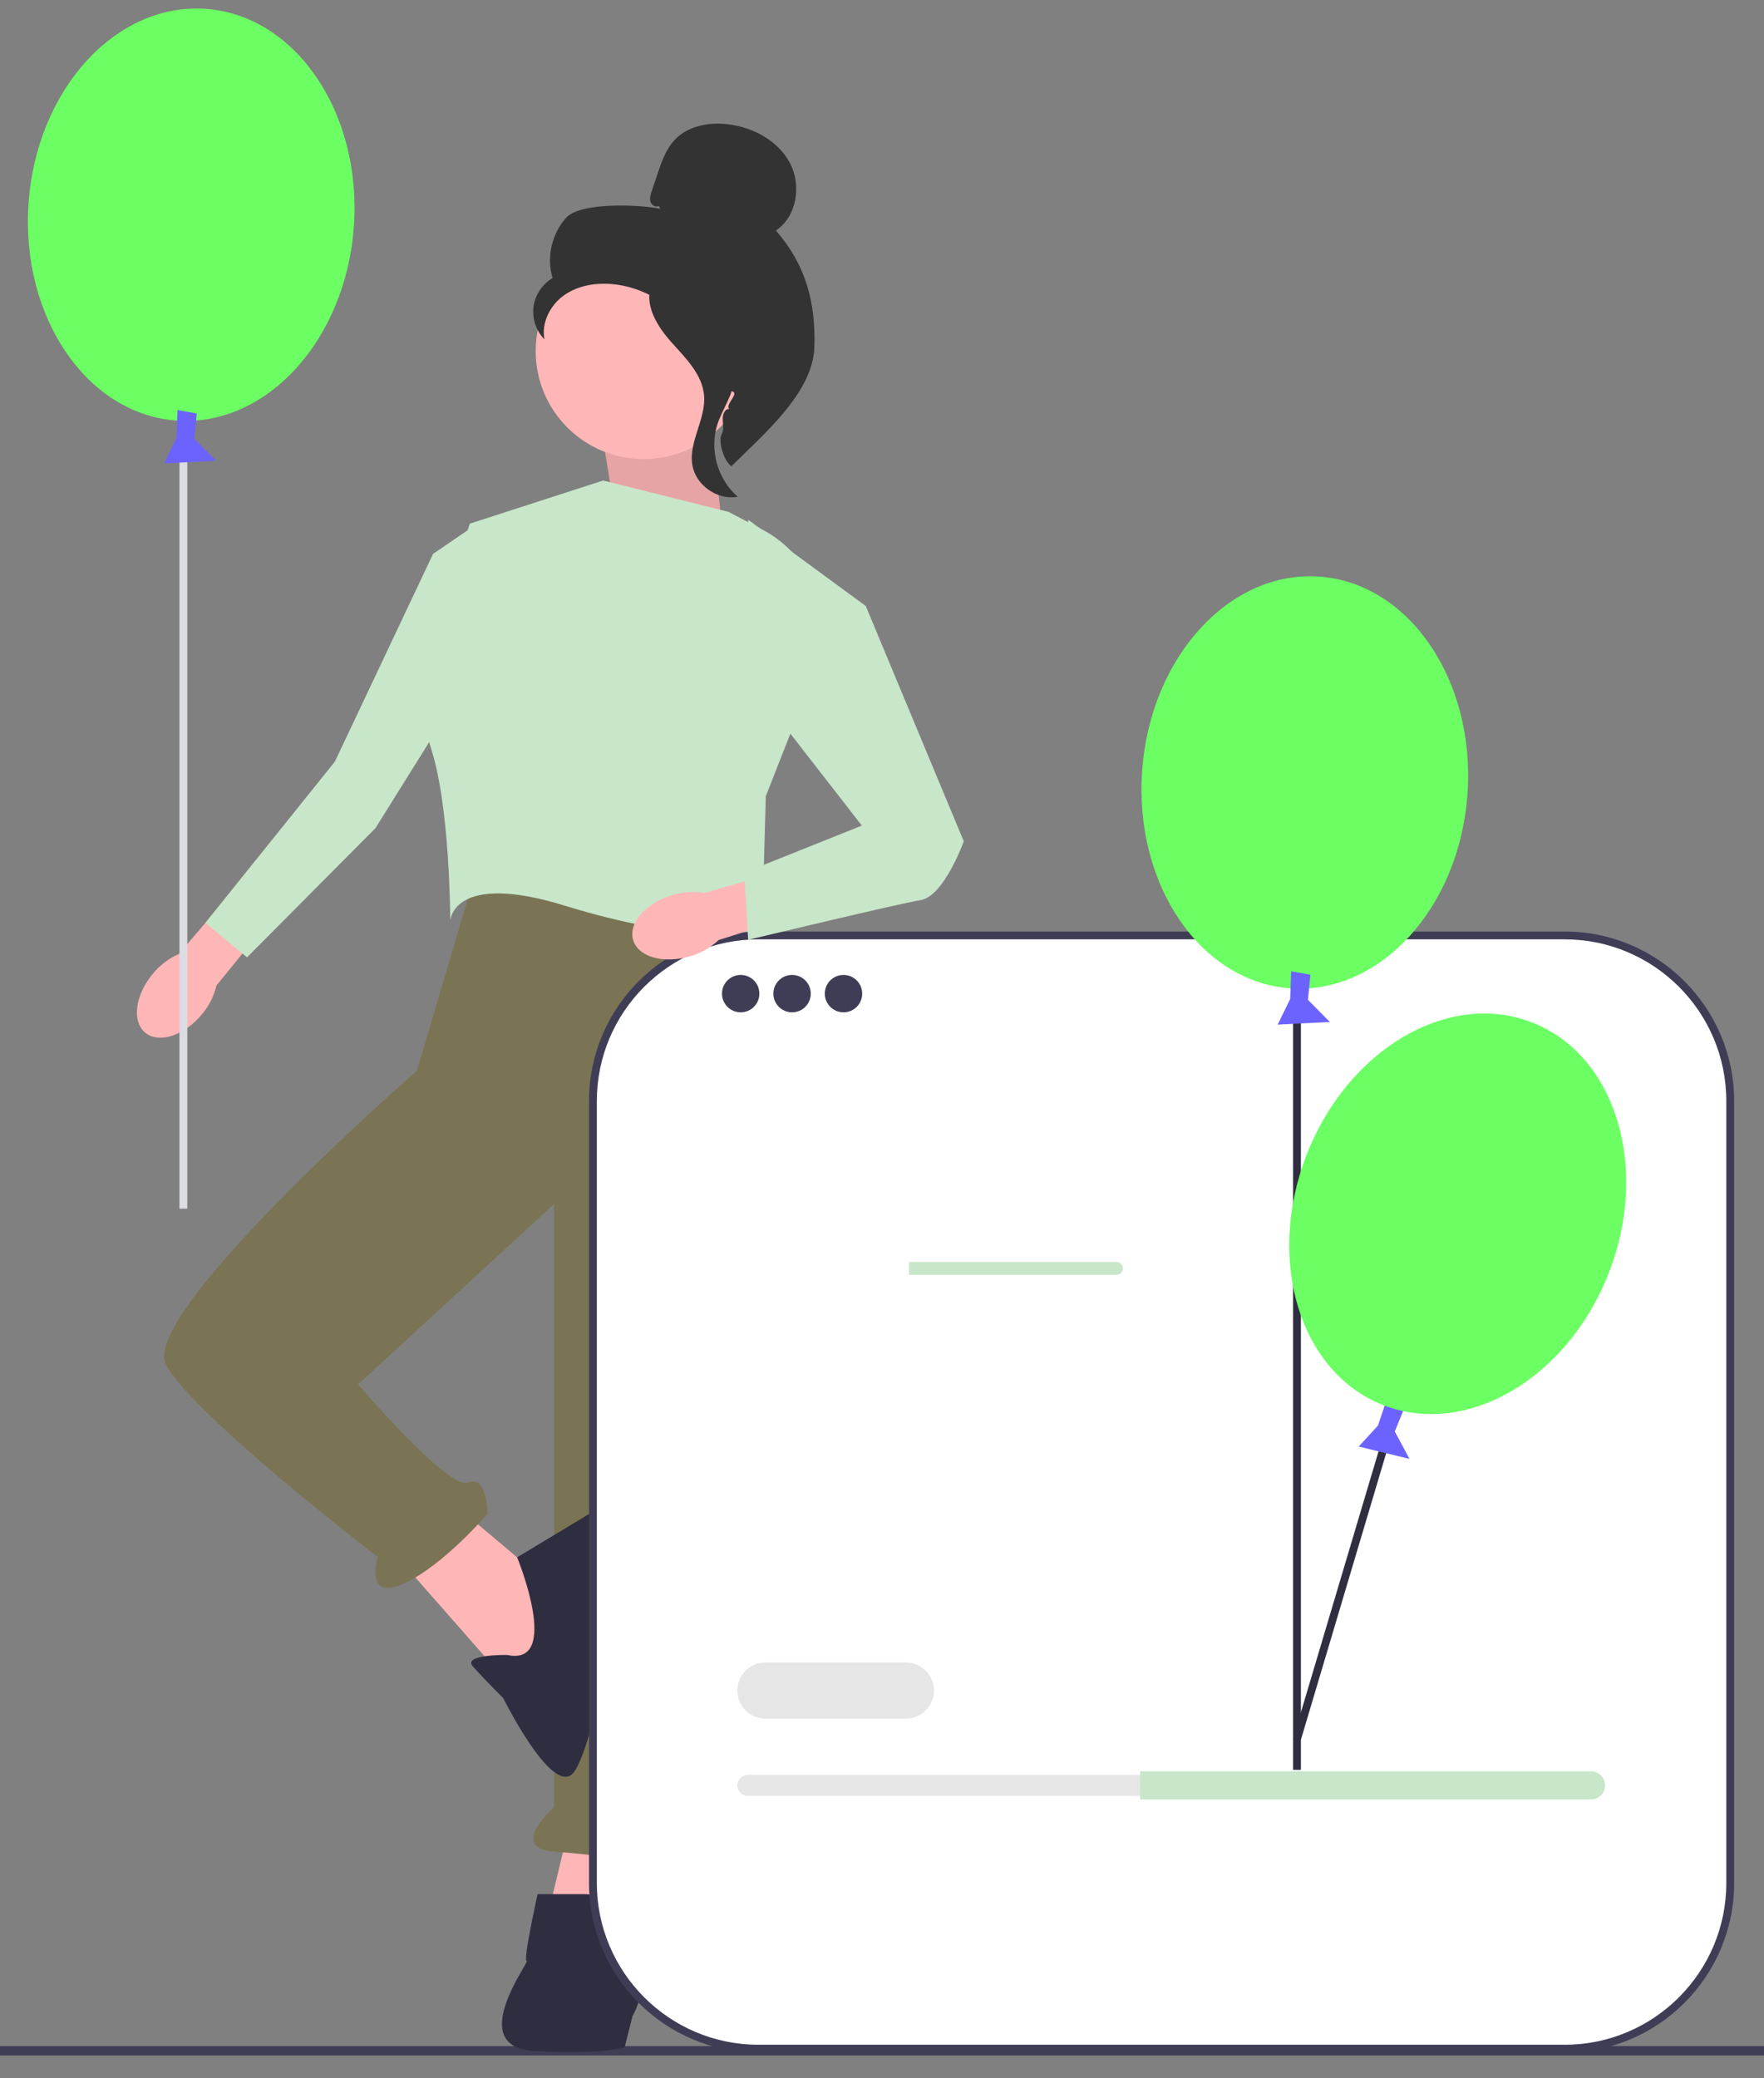 <svg xmlns="http://www.w3.org/2000/svg" xmlns:xlink="http://www.w3.org/1999/xlink" width="450" height="530" version="1.1" viewBox="0 0 450 530" xml:space="preserve"><rect x="0" y="0" width="450" height="530" fill="#808080" stroke="none"/><desc>Created with Fabric.js 3.6.6</desc><g><g transform="matrix(-1 0 0 1 233 252)"><g transform="matrix(1 0 0 1 -437.57 -477.76)"><rect style="stroke:none;stroke-width:1;stroke-dasharray:none;stroke-linecap:butt;stroke-dashoffset:0;stroke-linejoin:miter;stroke-miterlimit:4;fill:#fff;fill-opacity:0;fill-rule:nonzero;opacity:1" width="100" height="100" x="-50" y="-50" rx="0" ry="0"/></g><g id="73114730" transform="matrix(1 0 0 1 -237.57 -277.76)"><rect style="stroke:none;stroke-width:1;stroke-dasharray:none;stroke-linecap:butt;stroke-dashoffset:0;stroke-linejoin:miter;stroke-miterlimit:4;fill:#fff;fill-rule:nonzero;opacity:1;visibility:hidden" width="500" height="500" x="-250" y="-250" rx="0" ry="0" vector-effect="non-scaling-stroke"/></g><g><path style="stroke:none;stroke-width:1;stroke-dasharray:none;stroke-linecap:butt;stroke-dashoffset:0;stroke-linejoin:miter;stroke-miterlimit:4;fill:#3f3d56;fill-rule:nonzero;opacity:1" stroke-linecap="round" d="M 524.67 518.998 C 524.67 519.658 524.14 520.188 523.48 520.188 L 1.19 520.188 C 0.53 520.188 0 519.658 0 518.998 C 0 518.338 0.53 517.808 1.19 517.808 L 523.48 517.808 C 524.14 517.808 524.67 518.338 524.67 518.998 Z" transform="matrix(1 0 0 1 -12.57 270.98) translate(-262.34, -519)" vector-effect="non-scaling-stroke"/></g><g transform="matrix(1 0 0 1 82.64 228.04)"><polygon style="stroke:none;stroke-width:1;stroke-dasharray:none;stroke-linecap:butt;stroke-dashoffset:0;stroke-linejoin:miter;stroke-miterlimit:4;fill:#ffb6b6;fill-rule:nonzero;opacity:1" points="5 -15 11 10 -7 15 -11 -12 5 -15" vector-effect="non-scaling-stroke"/></g><g transform="matrix(1 0 0 1 108.64 155.04)"><polygon style="stroke:none;stroke-width:1;stroke-dasharray:none;stroke-linecap:butt;stroke-dashoffset:0;stroke-linejoin:miter;stroke-miterlimit:4;fill:#ffb6b6;fill-rule:nonzero;opacity:1" points="8 -23 -11 -7 -23 12 -6 23 23 -10 8 -23" vector-effect="non-scaling-stroke"/></g><g><path style="stroke:none;stroke-width:1;stroke-dasharray:none;stroke-linecap:butt;stroke-dashoffset:0;stroke-linejoin:miter;stroke-miterlimit:4;fill:#7a7454;fill-rule:nonzero;opacity:1" stroke-linecap="round" d="M 385.542 215.059 L 401.542 269.059 C 401.542 269.059 472.542 331.059 465.542 344.059 C 458.542 357.059 411.542 393.059 411.542 393.059 C 411.542 393.059 415.03 404.571 404.786 399.815 C 394.542 395.059 383.542 382.059 383.542 382.059 C 383.542 382.059 383.542 372.059 388.542 374.059 C 393.542 376.059 416.542 349.059 416.542 349.059 L 366.542 303.059 L 366.542 456.874 C 366.542 456.874 378.542 467.366 366.542 468.212 C 354.542 469.059 343.542 471.059 343.542 471.059 C 343.542 471.059 329.542 466.059 334.542 461.059 L 319.542 379.059 L 308.542 279.059 L 316.542 227.059 L 385.542 215.059 Z" transform="matrix(1 0 0 1 112.38 95.04) translate(-387.28, -343.06)" vector-effect="non-scaling-stroke"/></g><g><path style="stroke:none;stroke-width:1;stroke-dasharray:none;stroke-linecap:butt;stroke-dashoffset:0;stroke-linejoin:miter;stroke-miterlimit:4;fill:#2f2e41;fill-rule:nonzero;opacity:1" stroke-linecap="round" d="M 353.542 483.059 C 353.542 483.059 354.542 479.059 358.542 479.059 L 370.758 479.059 C 370.758 479.059 374.542 496.059 373.542 496.059 C 372.542 496.059 389.542 518.059 371.542 519.059 C 353.542 520.059 348.542 518.059 348.542 518.059 L 346.542 510.165 C 346.542 510.165 343.542 505.059 344.542 501.059 C 345.542 497.059 353.542 483.059 353.542 483.059 Z" transform="matrix(1 0 0 1 87.19 251.18) translate(-362.09, -499.2)" vector-effect="non-scaling-stroke"/></g><g><path style="stroke:none;stroke-width:1;stroke-dasharray:none;stroke-linecap:butt;stroke-dashoffset:0;stroke-linejoin:miter;stroke-miterlimit:4;fill:#2f2e41;fill-rule:nonzero;opacity:1" stroke-linecap="round" d="M 378.542 418.059 C 378.542 418.059 390.027 417.878 387.285 420.968 C 384.542 424.059 379.542 429.059 379.542 429.059 C 379.542 429.059 367.648 453.059 362.095 448.559 C 356.542 444.059 347.542 394.059 350.542 388.059 C 353.542 382.059 357.542 382.059 357.542 382.059 L 375.991 393.154 C 375.991 393.154 364.542 421.059 378.542 418.059 Z" transform="matrix(1 0 0 1 93.92 167.57) translate(-368.83, -415.59)" vector-effect="non-scaling-stroke"/></g><g transform="matrix(1 0 0 1 64.14 -134.96)"><polygon style="stroke:none;stroke-width:1;stroke-dasharray:none;stroke-linecap:butt;stroke-dashoffset:0;stroke-linejoin:miter;stroke-miterlimit:4;fill:#ffb6b6;fill-rule:nonzero;opacity:1" points="11.5 17 15.5 -8 -11.5 -19 -15.5 19 11.5 17" vector-effect="non-scaling-stroke"/></g><g transform="matrix(1 0 0 1 64.14 -134.96)"><polygon style="stroke:none;stroke-width:1;stroke-dasharray:none;stroke-linecap:butt;stroke-dashoffset:0;stroke-linejoin:miter;stroke-miterlimit:4;fill:#000;fill-rule:nonzero;opacity:.1" points="11.5 17 15.5 -8 -11.5 -19 -15.5 19 11.5 17" vector-effect="non-scaling-stroke"/></g><g><path style="stroke:none;stroke-width:1;stroke-dasharray:none;stroke-linecap:butt;stroke-dashoffset:0;stroke-linejoin:miter;stroke-miterlimit:4;fill:#c8e6c9;fill-rule:nonzero;opacity:1" stroke-linecap="round" d="M 322.042 126.559 L 354.042 118.559 L 388.042 129.559 C 388.042 129.559 403.042 171.559 398.042 186.559 C 393.042 201.559 393.042 230.858 393.042 230.858 C 393.042 230.858 392.542 218.059 363.542 227.059 C 334.542 236.059 313.542 235.059 313.542 235.059 L 312.542 199.059 L 299.98 167.082 C 294.61 153.414 300.398 137.896 313.406 131.083 L 322.042 126.559 Z" transform="matrix(1 0 0 1 73.62 -71.19) translate(-348.52, -176.83)" vector-effect="non-scaling-stroke"/></g><g><path style="stroke:none;stroke-width:1;stroke-dasharray:none;stroke-linecap:butt;stroke-dashoffset:0;stroke-linejoin:miter;stroke-miterlimit:4;fill:#ffb6b6;fill-rule:nonzero;opacity:1" stroke-linecap="round" d="M 468.936 244.361 C 473.452 249.771 474.321 256.486 470.877 259.359 C 467.434 262.232 460.984 260.175 456.468 254.763 C 454.634 252.626 453.339 250.08 452.69 247.34 L 433.848 224.178 L 443.026 216.75 L 462.307 239.315 C 464.888 240.444 467.161 242.174 468.936 244.361 Z" transform="matrix(1 0 0 1 178.51 -9.32) translate(-453.42, -238.7)" vector-effect="non-scaling-stroke"/></g><g transform="matrix(1 0 0 1 142.87 -63)"><polygon style="stroke:none;stroke-width:1;stroke-dasharray:none;stroke-linecap:butt;stroke-dashoffset:0;stroke-linejoin:miter;stroke-miterlimit:4;fill:#c8e6c9;fill-rule:nonzero;opacity:1" points="-31.18 -55.14 -37.74 -29.17 -5.64 22.21 27.12 55.14 37.74 46.33 4.7 5.22 -20.35 -47.76 -31.18 -55.14" vector-effect="non-scaling-stroke"/></g><g transform="matrix(1 -0.07 0.07 1 184.22 -197.24)"><ellipse style="stroke:none;stroke-width:1;stroke-dasharray:none;stroke-linecap:butt;stroke-dashoffset:0;stroke-linejoin:miter;stroke-miterlimit:4;fill:#6bff63;fill-rule:nonzero;opacity:1" cx="0" cy="0" rx="41.5" ry="52.5" vector-effect="non-scaling-stroke"/></g><g transform="matrix(1 0 0 1 186.22 -43.49)"><rect style="stroke:none;stroke-width:1;stroke-dasharray:none;stroke-linecap:butt;stroke-dashoffset:0;stroke-linejoin:miter;stroke-miterlimit:4;fill:#dcdce3;fill-rule:nonzero;opacity:1" width="2" height="199.44" x="-1" y="-99.72" rx="0" ry="0" vector-effect="non-scaling-stroke"/></g><g transform="matrix(1 0 0 1 184.49 -140.63)"><polygon style="stroke:none;stroke-width:1;stroke-dasharray:none;stroke-linecap:butt;stroke-dashoffset:0;stroke-linejoin:miter;stroke-miterlimit:4;fill:#6c63ff;fill-rule:nonzero;opacity:1" points="3.23 -6.8 3.47 .26 6.66 6.8 -6.66 6.13 -1.06 .49 -1.69 -5.93 3.23 -6.8" vector-effect="non-scaling-stroke"/></g><g transform="matrix(1 0 0 1 68.81 -162.46)"><circle style="stroke:none;stroke-width:1;stroke-dasharray:none;stroke-linecap:butt;stroke-dashoffset:0;stroke-linejoin:miter;stroke-miterlimit:4;fill:#ffb6b6;fill-rule:nonzero;opacity:1" cx="0" cy="0" r="27.534" vector-effect="non-scaling-stroke"/></g><g><path style="stroke:none;stroke-width:1;stroke-dasharray:none;stroke-linecap:butt;stroke-dashoffset:0;stroke-linejoin:miter;stroke-miterlimit:4;fill:#333;fill-rule:nonzero;opacity:1" stroke-linecap="round" d="M 341.521 48.545 C 342.318 49.01 343.385 48.306 343.641 47.42 C 343.896 46.533 343.599 45.592 343.304 44.718 L 341.818 40.318 C 340.764 37.198 339.646 33.968 337.364 31.593 C 333.92 28.008 328.447 27.096 323.52 27.756 C 317.192 28.605 310.949 32.031 308.007 37.697 C 305.065 43.363 306.317 51.269 311.634 54.803 C 304.057 63.488 301.416 73.166 301.833 84.683 C 302.25 96.2 314.801 106.8 322.986 114.914 C 324.814 113.806 326.475 108.613 325.47 106.727 C 324.465 104.84 325.905 102.655 324.66 100.917 C 323.415 99.18 322.374 101.946 323.632 100.219 C 324.427 99.128 321.327 96.62 322.508 95.968 C 328.217 92.812 330.116 85.695 333.702 80.245 C 338.027 73.672 345.43 69.22 353.264 68.482 C 357.58 68.075 362.138 68.812 365.676 71.317 C 369.213 73.822 371.503 78.3 370.683 82.556 C 372.807 80.399 373.864 77.238 373.466 74.237 C 373.067 71.236 371.22 68.461 368.606 66.933 C 370.196 61.677 368.834 55.631 365.145 51.564 C 361.456 47.496 346.491 48.189 341.105 49.259" transform="matrix(1 0 0 1 61.1 -176.78) translate(-337.67, -71.24)" vector-effect="non-scaling-stroke"/></g><g><path style="stroke:none;stroke-width:1;stroke-dasharray:none;stroke-linecap:butt;stroke-dashoffset:0;stroke-linejoin:miter;stroke-miterlimit:4;fill:#333;fill-rule:nonzero;opacity:1" stroke-linecap="round" d="M 340.685 68.641 C 333.552 69.411 328.401 75.59 324.052 81.297 C 321.545 84.586 318.919 88.218 318.982 92.353 C 319.046 96.533 321.841 100.119 323.177 104.081 C 325.36 110.557 323.232 118.262 318.035 122.699 C 323.17 123.673 328.722 119.822 329.609 114.671 C 330.641 108.673 326.095 102.885 326.633 96.824 C 327.108 91.483 331.316 87.373 334.894 83.38 C 338.472 79.388 341.832 74.089 340.186 68.987" transform="matrix(1 0 0 1 56.12 -152.28) translate(-329.36, -95.75)" vector-effect="non-scaling-stroke"/></g><g><path style="stroke:none;stroke-width:1;stroke-dasharray:none;stroke-linecap:butt;stroke-dashoffset:0;stroke-linejoin:miter;stroke-miterlimit:4;fill:#fff;fill-rule:nonzero;opacity:1" stroke-linecap="round" d="M 314.426 234.558 L 108.758 234.558 C 85.435 234.558 66.528 253.465 66.528 276.788 L 66.528 476.221 C 66.528 499.544 85.435 518.451 108.757 518.451 L 314.426 518.451 C 337.749 518.451 356.656 499.544 356.656 476.221 L 356.656 276.788 C 356.656 253.465 337.749 234.558 314.426 234.558 Z" transform="matrix(1 0 0 1 -63.32 128.49) translate(-211.59, -376.5)" vector-effect="non-scaling-stroke"/></g><g><path style="stroke:none;stroke-width:1;stroke-dasharray:none;stroke-linecap:butt;stroke-dashoffset:0;stroke-linejoin:miter;stroke-miterlimit:4;fill:#3f3d56;fill-rule:nonzero;opacity:1" stroke-linecap="round" d="M 314.426 519.45 L 108.758 519.45 C 84.921 519.45 65.528 500.058 65.528 476.221 L 65.528 276.788 C 65.528 252.951 84.921 233.558 108.758 233.558 L 314.426 233.558 C 338.263 233.558 357.656 252.951 357.656 276.788 L 357.656 476.221 C 357.656 500.058 338.263 519.45 314.426 519.45 Z M 108.758 235.558 C 86.023 235.558 67.528 254.054 67.528 276.788 L 67.528 476.221 C 67.528 498.955 86.023 517.45 108.758 517.45 L 314.426 517.45 C 337.161 517.45 355.656 498.955 355.656 476.221 L 355.656 276.788 C 355.656 254.054 337.161 235.558 314.426 235.558 L 108.758 235.558 Z" transform="matrix(1 0 0 1 -63.32 128.49) translate(-211.59, -376.5)" vector-effect="non-scaling-stroke"/></g><g transform="matrix(1 0 0 1 17.82 1.39)"><circle style="stroke:none;stroke-width:1;stroke-dasharray:none;stroke-linecap:butt;stroke-dashoffset:0;stroke-linejoin:miter;stroke-miterlimit:4;fill:#3f3d56;fill-rule:nonzero;opacity:1" cx="0" cy="0" r="4.769" vector-effect="non-scaling-stroke"/></g><g transform="matrix(1 0 0 1 30.94 1.39)"><circle style="stroke:none;stroke-width:1;stroke-dasharray:none;stroke-linecap:butt;stroke-dashoffset:0;stroke-linejoin:miter;stroke-miterlimit:4;fill:#3f3d56;fill-rule:nonzero;opacity:1" cx="0" cy="0" r="4.769" vector-effect="non-scaling-stroke"/></g><g transform="matrix(1 0 0 1 44.05 1.39)"><circle style="stroke:none;stroke-width:1;stroke-dasharray:none;stroke-linecap:butt;stroke-dashoffset:0;stroke-linejoin:miter;stroke-miterlimit:4;fill:#3f3d56;fill-rule:nonzero;opacity:1" cx="0" cy="0" r="4.769" vector-effect="non-scaling-stroke"/></g><g><path style="stroke:none;stroke-width:1;stroke-dasharray:none;stroke-linecap:butt;stroke-dashoffset:0;stroke-linejoin:miter;stroke-miterlimit:4;fill:#e6e6e6;fill-rule:nonzero;opacity:1" stroke-linecap="round" d="M 102.015 448.631 C 100.534 448.631 99.328 449.836 99.328 451.318 C 99.328 452.04 99.607 452.709 100.114 453.202 C 100.625 453.725 101.294 454.005 102.015 454.005 L 317.114 454.005 C 318.595 454.005 319.801 452.8 319.801 451.318 C 319.801 450.595 319.522 449.927 319.015 449.434 C 318.504 448.911 317.835 448.631 317.114 448.631 L 102.015 448.631 Z" transform="matrix(1 0 0 1 -65.34 203.3) translate(-209.56, -451.32)" vector-effect="non-scaling-stroke"/></g><g><path style="stroke:none;stroke-width:1;stroke-dasharray:none;stroke-linecap:butt;stroke-dashoffset:0;stroke-linejoin:miter;stroke-miterlimit:4;fill:#c8e6c9;fill-rule:nonzero;opacity:1" stroke-linecap="round" d="M 217.03 447.735 L 217.03 454.9 L 102.015 454.9 C 101.03 454.9 100.135 454.506 99.49 453.844 C 98.827 453.199 98.433 452.303 98.433 451.318 C 98.433 449.347 100.045 447.735 102.015 447.735 L 217.03 447.735 Z" transform="matrix(1 0 0 1 -117.17 203.3) translate(-157.73, -451.32)" vector-effect="non-scaling-stroke"/></g><g><path style="stroke:none;stroke-width:1;stroke-dasharray:none;stroke-linecap:butt;stroke-dashoffset:0;stroke-linejoin:miter;stroke-miterlimit:4;fill:#e6e6e6;fill-rule:nonzero;opacity:1" stroke-linecap="round" d="M 312.636 434.301 L 276.81 434.301 C 272.859 434.301 269.645 431.087 269.645 427.136 C 269.645 423.184 272.859 419.97 276.81 419.97 L 312.636 419.97 C 316.586 419.97 319.801 423.184 319.801 427.136 C 319.801 431.087 316.586 434.301 312.636 434.301 Z" transform="matrix(1 0 0 1 19.82 179.12) translate(-294.72, -427.14)" vector-effect="non-scaling-stroke"/></g><g transform="matrix(1 0 0 1 -110.34 149.46)"><polyline style="stroke:none;stroke-width:1;stroke-dasharray:none;stroke-linecap:butt;stroke-dashoffset:0;stroke-linejoin:miter;stroke-miterlimit:4;fill:#2f2e41;fill-rule:nonzero;opacity:1" points="13.48 41.94 -11.56 -42.21 -13.48 -41.64 11.48 42.21" vector-effect="non-scaling-stroke"/></g><g transform="matrix(1 -0.07 0.07 1 -99.86 -52.46)"><ellipse style="stroke:none;stroke-width:1;stroke-dasharray:none;stroke-linecap:butt;stroke-dashoffset:0;stroke-linejoin:miter;stroke-miterlimit:4;fill:#6bff63;fill-rule:nonzero;opacity:1" cx="0" cy="0" rx="41.5" ry="52.5" vector-effect="non-scaling-stroke"/></g><g transform="matrix(1 0 0 1 -97.86 99.62)"><rect style="stroke:none;stroke-width:1;stroke-dasharray:none;stroke-linecap:butt;stroke-dashoffset:0;stroke-linejoin:miter;stroke-miterlimit:4;fill:#2f2e41;fill-rule:nonzero;opacity:1" width="2" height="199.44" x="-1" y="-99.72" rx="0" ry="0" vector-effect="non-scaling-stroke"/></g><g transform="matrix(1 0 0 1 -120.09 112.43)"><polygon style="stroke:none;stroke-width:1;stroke-dasharray:none;stroke-linecap:butt;stroke-dashoffset:0;stroke-linejoin:miter;stroke-miterlimit:4;fill:#6c63ff;fill-rule:nonzero;opacity:1" points="-.69 -7.61 1.56 -.9 6.48 4.46 -6.48 7.61 -2.72 .61 -5.16 -5.36 -.69 -7.61" vector-effect="non-scaling-stroke"/></g><g transform="matrix(1 0 0 1 -99.6 2.49)"><polygon style="stroke:none;stroke-width:1;stroke-dasharray:none;stroke-linecap:butt;stroke-dashoffset:0;stroke-linejoin:miter;stroke-miterlimit:4;fill:#6c63ff;fill-rule:nonzero;opacity:1" points="3.23 -6.8 3.47 .26 6.66 6.8 -6.66 6.13 -1.06 .49 -1.69 -5.93 3.23 -6.8" vector-effect="non-scaling-stroke"/></g><g transform="matrix(0.93 -0.36 0.36 0.93 -138.87 57.54)"><ellipse style="stroke:none;stroke-width:1;stroke-dasharray:none;stroke-linecap:butt;stroke-dashoffset:0;stroke-linejoin:miter;stroke-miterlimit:4;fill:#6bff63;fill-rule:nonzero;opacity:1" cx="0" cy="0" rx="41.5" ry="52.5" vector-effect="non-scaling-stroke"/></g><g><path style="stroke:none;stroke-width:1;stroke-dasharray:none;stroke-linecap:butt;stroke-dashoffset:0;stroke-linejoin:miter;stroke-miterlimit:4;fill:#ffb6b6;fill-rule:nonzero;opacity:1" stroke-linecap="round" d="M 336.509 224.322 C 343.255 226.358 347.672 231.49 346.375 235.782 C 345.079 240.075 338.56 241.903 331.812 239.865 C 329.105 239.088 326.624 237.674 324.576 235.741 L 296.103 226.751 L 299.687 215.5 L 328.198 223.751 C 330.974 223.275 333.824 223.47 336.509 224.322 Z" transform="matrix(1 0 0 1 46.45 -19.92) translate(-321.35, -228.1)" vector-effect="non-scaling-stroke"/></g><g><path style="stroke:none;stroke-width:1;stroke-dasharray:none;stroke-linecap:butt;stroke-dashoffset:0;stroke-linejoin:miter;stroke-miterlimit:4;fill:#c8e6c9;fill-rule:nonzero;opacity:1" stroke-linecap="round" d="M 287.042 150.559 L 317.042 128.559 L 316.042 170.559 L 288.042 206.559 L 318.042 218.559 L 317.042 235.693 C 317.042 235.693 279.042 226.559 273.042 225.559 C 267.042 224.559 262.042 210.559 262.042 210.559 L 287.042 150.559 Z" transform="matrix(1 0 0 1 15.14 -65.89) translate(-290.04, -182.13)" vector-effect="non-scaling-stroke"/></g><g><path style="stroke:none;stroke-width:1;stroke-dasharray:none;stroke-linecap:butt;stroke-dashoffset:0;stroke-linejoin:miter;stroke-miterlimit:4;fill:#c8e6c9;fill-rule:nonzero;opacity:1" stroke-linecap="round" d="M 217.03 447.735 L 217.03 454.9 L 102.015 454.9 C 101.03 454.9 100.135 454.506 99.49 453.844 C 98.827 453.199 98.433 452.303 98.433 451.318 C 98.433 449.347 100.045 447.735 102.015 447.735 L 217.03 447.735 Z" transform="matrix(0.46 0 0 0.46 -26.17 71.46) translate(-157.73, -451.32)" vector-effect="non-scaling-stroke"/></g></g></g></svg>